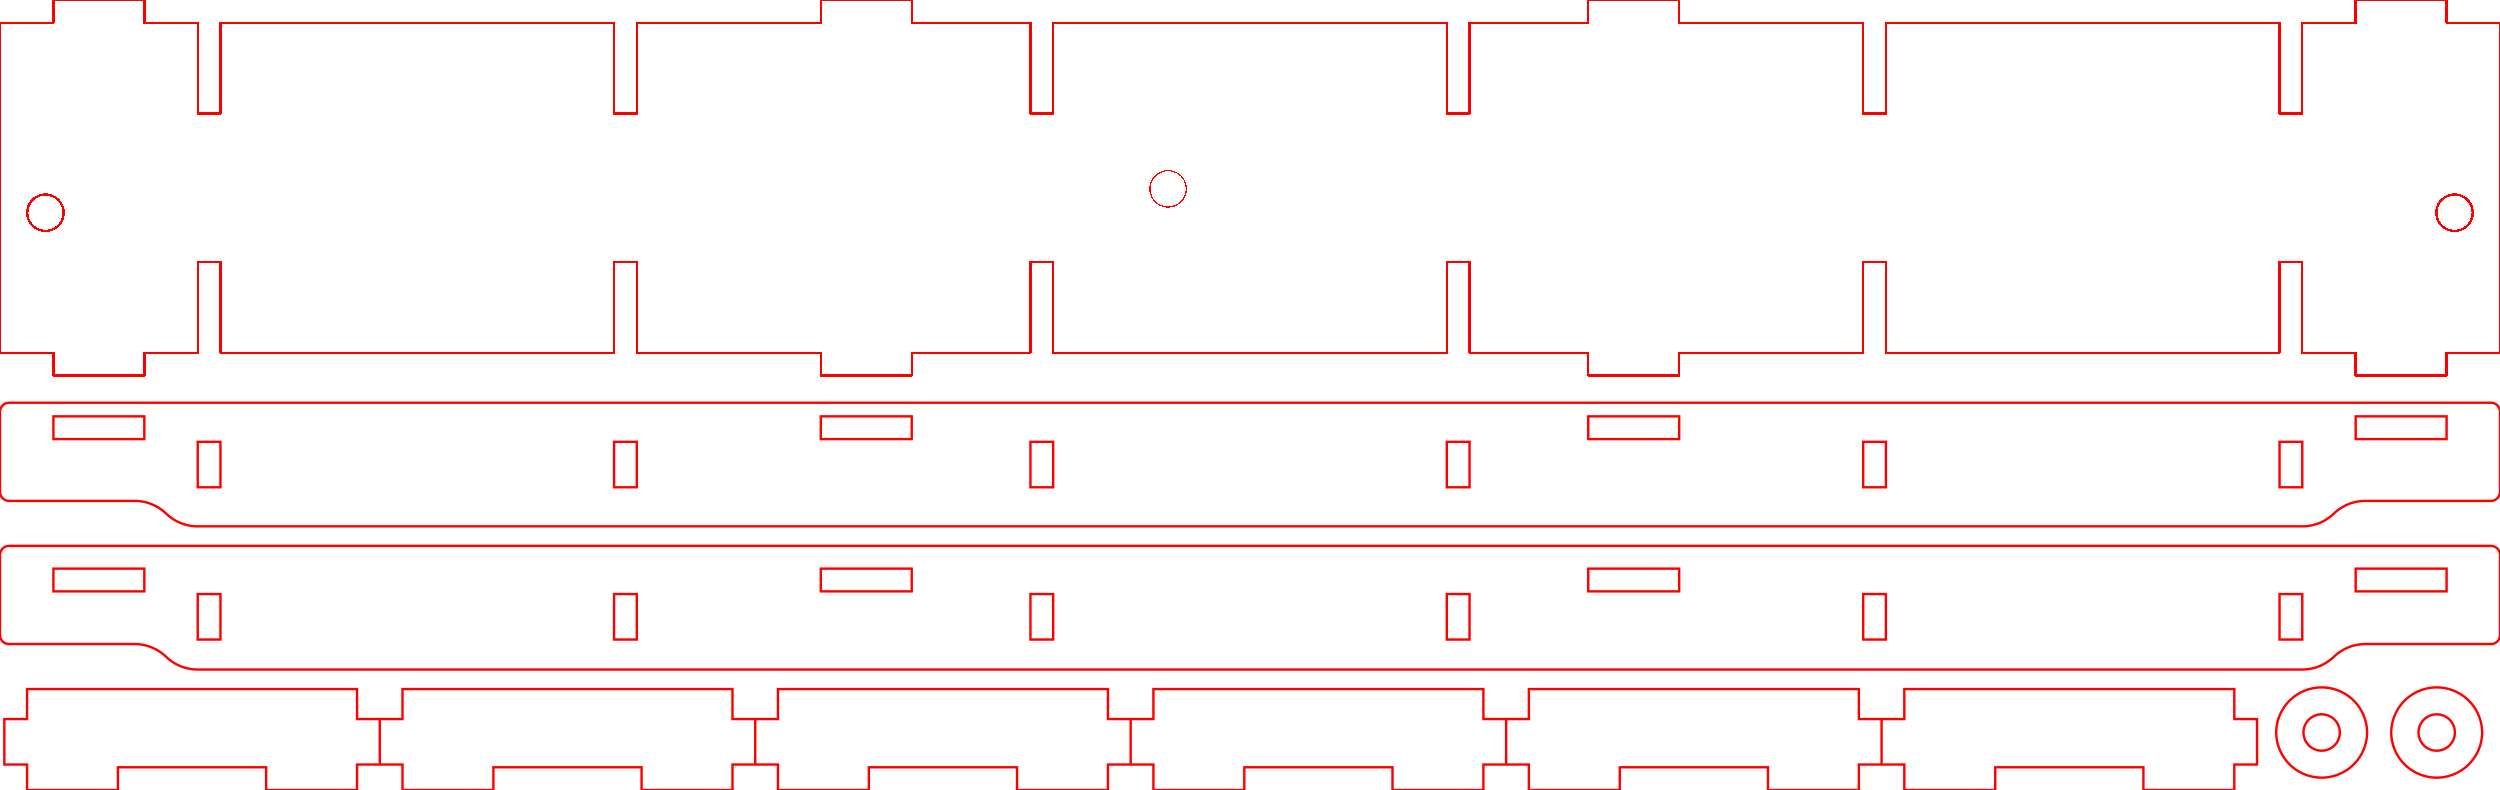 <?xml version="1.0" encoding="UTF-8" standalone="no"?>
<svg
   viewBox="0 0 1039.371 328.437"
   width="275mm"
   height="86.899mm"
   version="1.1"
   id="svg7"
   xmlns="http://www.w3.org/2000/svg"
   xmlns:svg="http://www.w3.org/2000/svg">
  <desc
     id="desc1">bridge base.dxf - scale = 1.000000, origin = (0.000000, 0.000000), method = manual</desc>
  <defs
     id="defs4">
    <marker
       id="DistanceX"
       orient="auto"
       refX="0"
       refY="0"
       style="overflow:visible">
      <path
         d="M 3,-3 -3,3 M 0,-5 V 5"
         style="stroke:#000000;stroke-width:0.5"
         id="path1" />
    </marker>
    <pattern
       id="Hatch"
       patternUnits="userSpaceOnUse"
       width="8"
       height="8"
       x="0"
       y="0">
      <path
         d="M8 4 l-4,4"
         stroke="#000000"
         stroke-width="0.25"
         linecap="square"
         id="path2" />
      <path
         d="M6 2 l-4,4"
         stroke="#000000"
         stroke-width="0.25"
         linecap="square"
         id="path3" />
      <path
         d="M4 0 l-4,4"
         stroke="#000000"
         stroke-width="0.25"
         linecap="square"
         id="path4" />
    </pattern>
    <symbol
       id="*MODEL_SPACE" />
    <symbol
       id="*PAPER_SPACE" />
  </defs>
  <g
     id="g7"
     transform="translate(1039.371,-1136.52)">
    <path
       d="m -60,1319.071 v -9.449 h 37.795 v 9.449 z"
       style="vector-effect:non-scaling-stroke;fill:none;stroke:#ff0000;stroke-width:1;stroke-dasharray:none;-inkscape-stroke:hairline;stroke-opacity:1"
       id="path5-6" />
    <path
       d="m -379.056,1319.071 v -9.449 h 37.795 v 9.449 z"
       style="vector-effect:non-scaling-stroke;fill:none;stroke:#ff0000;stroke-width:1;stroke-dasharray:none;-inkscape-stroke:hairline;stroke-opacity:1"
       id="path6-6" />
    <path
       d="m -698.111,1319.071 v -9.449 h 37.795 v 9.449 z"
       style="vector-effect:non-scaling-stroke;fill:none;stroke:#ff0000;stroke-width:1;stroke-dasharray:none;-inkscape-stroke:hairline;stroke-opacity:1"
       id="path7-4" />
    <path
       d="m -1017.166,1319.071 v -9.449 h 37.795 v 9.449 z"
       style="vector-effect:non-scaling-stroke;fill:none;stroke:#ff0000;stroke-width:1;stroke-dasharray:none;-inkscape-stroke:hairline;stroke-opacity:1"
       id="path8" />
    <path
       d="m -91.654,1320.205 h 9.449 v 18.898 h -9.449 z"
       style="vector-effect:non-scaling-stroke;fill:none;stroke:#ff0000;stroke-width:1;stroke-dasharray:none;-inkscape-stroke:hairline;stroke-opacity:1"
       id="path9" />
    <path
       d="m -264.756,1320.205 h 9.449 v 18.898 h -9.449 z"
       style="vector-effect:non-scaling-stroke;fill:none;stroke:#ff0000;stroke-width:1;stroke-dasharray:none;-inkscape-stroke:hairline;stroke-opacity:1"
       id="path10" />
    <path
       d="m -437.858,1320.205 h 9.449 v 18.898 h -9.449 z"
       style="vector-effect:non-scaling-stroke;fill:none;stroke:#ff0000;stroke-width:1;stroke-dasharray:none;-inkscape-stroke:hairline;stroke-opacity:1"
       id="path11" />
    <path
       d="m -610.961,1320.205 h 9.449 v 18.898 h -9.449 z"
       style="vector-effect:non-scaling-stroke;fill:none;stroke:#ff0000;stroke-width:1;stroke-dasharray:none;-inkscape-stroke:hairline;stroke-opacity:1"
       id="path12" />
    <path
       d="m -784.063,1320.205 h 9.449 v 18.898 h -9.449 z"
       style="vector-effect:non-scaling-stroke;fill:none;stroke:#ff0000;stroke-width:1;stroke-dasharray:none;-inkscape-stroke:hairline;stroke-opacity:1"
       id="path13" />
    <path
       d="m -957.165,1320.205 h 9.449 v 18.898 h -9.449 z"
       style="vector-effect:non-scaling-stroke;fill:none;stroke:#ff0000;stroke-width:1;stroke-dasharray:none;-inkscape-stroke:hairline;stroke-opacity:1"
       id="path14" />
    <path
       d="M 5.0000001e-7,1307.732 A 3.78,3.78 0 0 0 -3.779,1303.953 H -1035.591 a 3.78,3.78 0 0 0 -3.78,3.78 v 33.26 a 3.78,3.78 0 0 0 3.78,3.78 h 52.195 a 18.898,18.898 0 0 1 13.114,5.291 18.898,18.898 0 0 0 13.114,5.291 h 874.962 a 18.898,18.898 0 0 0 13.114,-5.291 18.898,18.898 0 0 1 13.114,-5.291 H -3.779 A 3.78,3.78 0 0 0 4.9999996e-7,1340.992 Z"
       style="vector-effect:non-scaling-stroke;fill:none;stroke:#ff0000;stroke-width:1;stroke-dasharray:none;-inkscape-stroke:hairline;stroke-opacity:1"
       id="path15" />
    <path
       d="m -60,1382.376 v -9.449 h 37.795 v 9.449 z"
       style="vector-effect:non-scaling-stroke;fill:none;stroke:#ff0000;stroke-width:1;stroke-dasharray:none;-inkscape-stroke:hairline;stroke-opacity:1"
       id="path5-1" />
    <path
       d="m -379.056,1382.376 v -9.449 h 37.795 v 9.449 z"
       style="vector-effect:non-scaling-stroke;fill:none;stroke:#ff0000;stroke-width:1;stroke-dasharray:none;-inkscape-stroke:hairline;stroke-opacity:1"
       id="path6-3" />
    <path
       d="m -698.111,1382.376 v -9.449 h 37.795 v 9.449 z"
       style="vector-effect:non-scaling-stroke;fill:none;stroke:#ff0000;stroke-width:1;stroke-dasharray:none;-inkscape-stroke:hairline;stroke-opacity:1"
       id="path7-43" />
    <path
       d="m -1017.166,1382.376 v -9.449 h 37.795 v 9.449 z"
       style="vector-effect:non-scaling-stroke;fill:none;stroke:#ff0000;stroke-width:1;stroke-dasharray:none;-inkscape-stroke:hairline;stroke-opacity:1"
       id="path8-7" />
    <path
       d="m -91.654,1383.51 h 9.449 v 18.898 h -9.449 z"
       style="vector-effect:non-scaling-stroke;fill:none;stroke:#ff0000;stroke-width:1;stroke-dasharray:none;-inkscape-stroke:hairline;stroke-opacity:1"
       id="path9-7" />
    <path
       d="m -264.756,1383.51 h 9.449 v 18.898 h -9.449 z"
       style="vector-effect:non-scaling-stroke;fill:none;stroke:#ff0000;stroke-width:1;stroke-dasharray:none;-inkscape-stroke:hairline;stroke-opacity:1"
       id="path10-5" />
    <path
       d="m -437.858,1383.51 h 9.449 v 18.898 h -9.449 z"
       style="vector-effect:non-scaling-stroke;fill:none;stroke:#ff0000;stroke-width:1;stroke-dasharray:none;-inkscape-stroke:hairline;stroke-opacity:1"
       id="path11-1" />
    <path
       d="m -610.961,1383.51 h 9.449 v 18.898 h -9.449 z"
       style="vector-effect:non-scaling-stroke;fill:none;stroke:#ff0000;stroke-width:1;stroke-dasharray:none;-inkscape-stroke:hairline;stroke-opacity:1"
       id="path12-2" />
    <path
       d="m -784.063,1383.51 h 9.449 v 18.898 h -9.449 z"
       style="vector-effect:non-scaling-stroke;fill:none;stroke:#ff0000;stroke-width:1;stroke-dasharray:none;-inkscape-stroke:hairline;stroke-opacity:1"
       id="path13-6" />
    <path
       d="m -957.165,1383.51 h 9.449 v 18.898 h -9.449 z"
       style="vector-effect:non-scaling-stroke;fill:none;stroke:#ff0000;stroke-width:1;stroke-dasharray:none;-inkscape-stroke:hairline;stroke-opacity:1"
       id="path14-6" />
    <path
       d="m -9.2e-4,1367.258 a 3.78,3.78 0 0 0 -3.78,-3.78 H -1035.591 a 3.78,3.78 0 0 0 -3.78,3.78 v 33.26 a 3.78,3.78 0 0 0 3.78,3.78 h 52.195 a 18.898,18.898 0 0 1 13.114,5.291 18.898,18.898 0 0 0 13.114,5.291 h 874.962 a 18.898,18.898 0 0 0 13.114,-5.291 18.898,18.898 0 0 1 13.114,-5.291 h 52.195 a 3.78,3.78 0 0 0 3.78,-3.78 z"
       style="vector-effect:non-scaling-stroke;fill:none;stroke:#ff0000;stroke-width:1;stroke-dasharray:none;-inkscape-stroke:hairline;stroke-opacity:1"
       id="path15-5" />
    <path
       id="path5-48-1"
       style="vector-effect:non-scaling-stroke;fill:none;stroke:#ff0000;stroke-width:1;stroke-dasharray:none;-inkscape-stroke:hairline;stroke-opacity:1"
       d="m -890.927,1423.004 h -137.197 v 12.472 h -9.449 v 18.898 h 9.449 v 10.583 h 37.795 v -9.449 h 61.606 v 9.449 h 37.795 v -10.583 h 9.449 v -18.898 h -9.449 z m 633.827,31.37 h 9.449 v 10.583 h 37.795 v -9.449 h 61.606 v 9.449 h 37.795 v -10.583 h 9.449 v -18.898 h -9.449 v -12.472 h -137.197 v 12.472 h -9.449 m -156.095,18.898 h 9.449 v 10.583 h 37.795 v -9.449 h 61.606 v 9.449 h 37.795 v -10.583 h 9.449 v -18.898 h -9.449 v -12.472 h -137.197 v 12.472 h -9.449 m -156.095,18.898 h 9.449 v 10.583 h 37.795 v -9.449 h 61.606 v 9.449 h 37.795 v -10.583 h 9.449 v -18.898 h -9.449 v -12.472 h -137.197 v 12.472 h -9.449 m -156.095,18.898 h 9.449 v 10.583 h 37.795 v -9.449 h 61.606 v 9.449 h 37.795 v -10.583 h 9.449 v -18.898 h -9.449 v -12.472 h -137.197 v 12.472 h -9.449 m -156.095,18.898 h 9.449 v 10.583 h 37.795 v -9.449 h 61.606 v 9.449 h 37.795 v -10.583 h 9.449 v -18.898 h -9.449 v -12.472 h -137.197 v 12.472 h -9.449" />
    <path
       d="m -66.587,1441.064 a 7.559,7.559 0 0 0 -15.118,0 7.559,7.559 0 0 0 15.118,0 z"
       style="vector-effect:non-scaling-stroke;fill:none;stroke:#ff0000;stroke-width:1;stroke-dasharray:none;-inkscape-stroke:hairline;stroke-opacity:1"
       id="path5-5" />
    <path
       d="m -55.248,1441.064 a 18.898,18.898 0 0 0 -37.795,0 18.898,18.898 0 0 0 37.795,0 z"
       style="vector-effect:non-scaling-stroke;fill:none;stroke:#ff0000;stroke-width:1;stroke-dasharray:none;-inkscape-stroke:hairline;stroke-opacity:1"
       id="path6-0" />
    <path
       d="m -18.76,1441.064 a 7.559,7.559 0 0 0 -15.118,0 7.559,7.559 0 0 0 15.118,0 z"
       style="vector-effect:non-scaling-stroke;fill:none;stroke:#ff0000;stroke-width:1;stroke-dasharray:none;-inkscape-stroke:hairline;stroke-opacity:1"
       id="path5-65" />
    <path
       d="m -7.421,1441.064 a 18.898,18.898 0 0 0 -37.795,0 18.898,18.898 0 0 0 37.795,0 z"
       style="vector-effect:non-scaling-stroke;fill:none;stroke:#ff0000;stroke-width:1;stroke-dasharray:none;-inkscape-stroke:hairline;stroke-opacity:1"
       id="path6-31" />
    <path
       d="m -1012.913,1224.961 a 7.559,7.559 0 0 0 -15.118,0 7.559,7.559 0 0 0 15.118,0 z"
       style="vector-effect:non-scaling-stroke;fill:none;stroke:#ff0000;stroke-width:1;stroke-linecap:round;stroke-linejoin:round;stroke-dasharray:none;stroke-opacity:1;-inkscape-stroke:hairline;shape-rendering:crispEdges"
       id="path5" />
    <path
       d="m -11.339,1224.961 a 7.559,7.559 0 0 0 -15.118,0 7.559,7.559 0 0 0 15.118,0 z"
       style="vector-effect:non-scaling-stroke;fill:none;stroke:#ff0000;stroke-width:1;stroke-linecap:round;stroke-linejoin:round;stroke-dasharray:none;stroke-opacity:1;-inkscape-stroke:hairline;shape-rendering:crispEdges"
       id="path6" />
    <path
       d="m -947.717,1145.968 v 37.795 h -9.449 v -37.795 h -22.204 v -9.449 h -37.795 v 9.449 h -22.204 v 137.197 h 22.204 v 9.449 h 37.795 v -9.449 h 22.204 V 1245.37 h 9.449 v 37.795 h 163.654 V 1245.37 h 9.449 v 37.795 h 76.504 v 9.449 h 37.795 v -9.449 h 49.354 V 1245.37 h 9.449 v 37.795 h 163.654 V 1245.37 h 9.449 v 37.795 h 49.355 v 9.449 h 37.795 v -9.449 h 76.503 V 1245.37 h 9.449 v 37.795 H -91.654 V 1245.37 h 9.449 v 37.795 h 22.205 v 9.449 h 37.795 v -9.449 H 0 v -137.197 h -22.205 v -9.449 h -37.795 v 9.449 h -22.205 v 37.795 h -9.449 v -37.795 H -255.308 v 37.795 h -9.449 v -37.795 h -76.503 v -9.449 h -37.795 v 9.449 h -49.355 v 37.795 h -9.449 v -37.795 h -163.654 v 37.795 h -9.449 v -37.795 h -49.354 v -9.449 h -37.795 v 9.449 h -76.504 v 37.795 h -9.449 v -37.795 z"
       style="vector-effect:non-scaling-stroke;fill:none;stroke:#ff0000;stroke-width:1;stroke-linecap:round;stroke-linejoin:round;stroke-dasharray:none;stroke-opacity:1;-inkscape-stroke:hairline;shape-rendering:crispEdges"
       id="path7" />
    <circle
       cx="-553.739"
       cy="1215.024"
       id="circle2"
       style="vector-effect:non-scaling-stroke;fill:none;stroke:#ff0000;stroke-width:0.533;stroke-dasharray:none;stroke-opacity:1;-inkscape-stroke:hairline;shape-rendering:crispEdges"
       r="7.559" />
  </g>
</svg>
